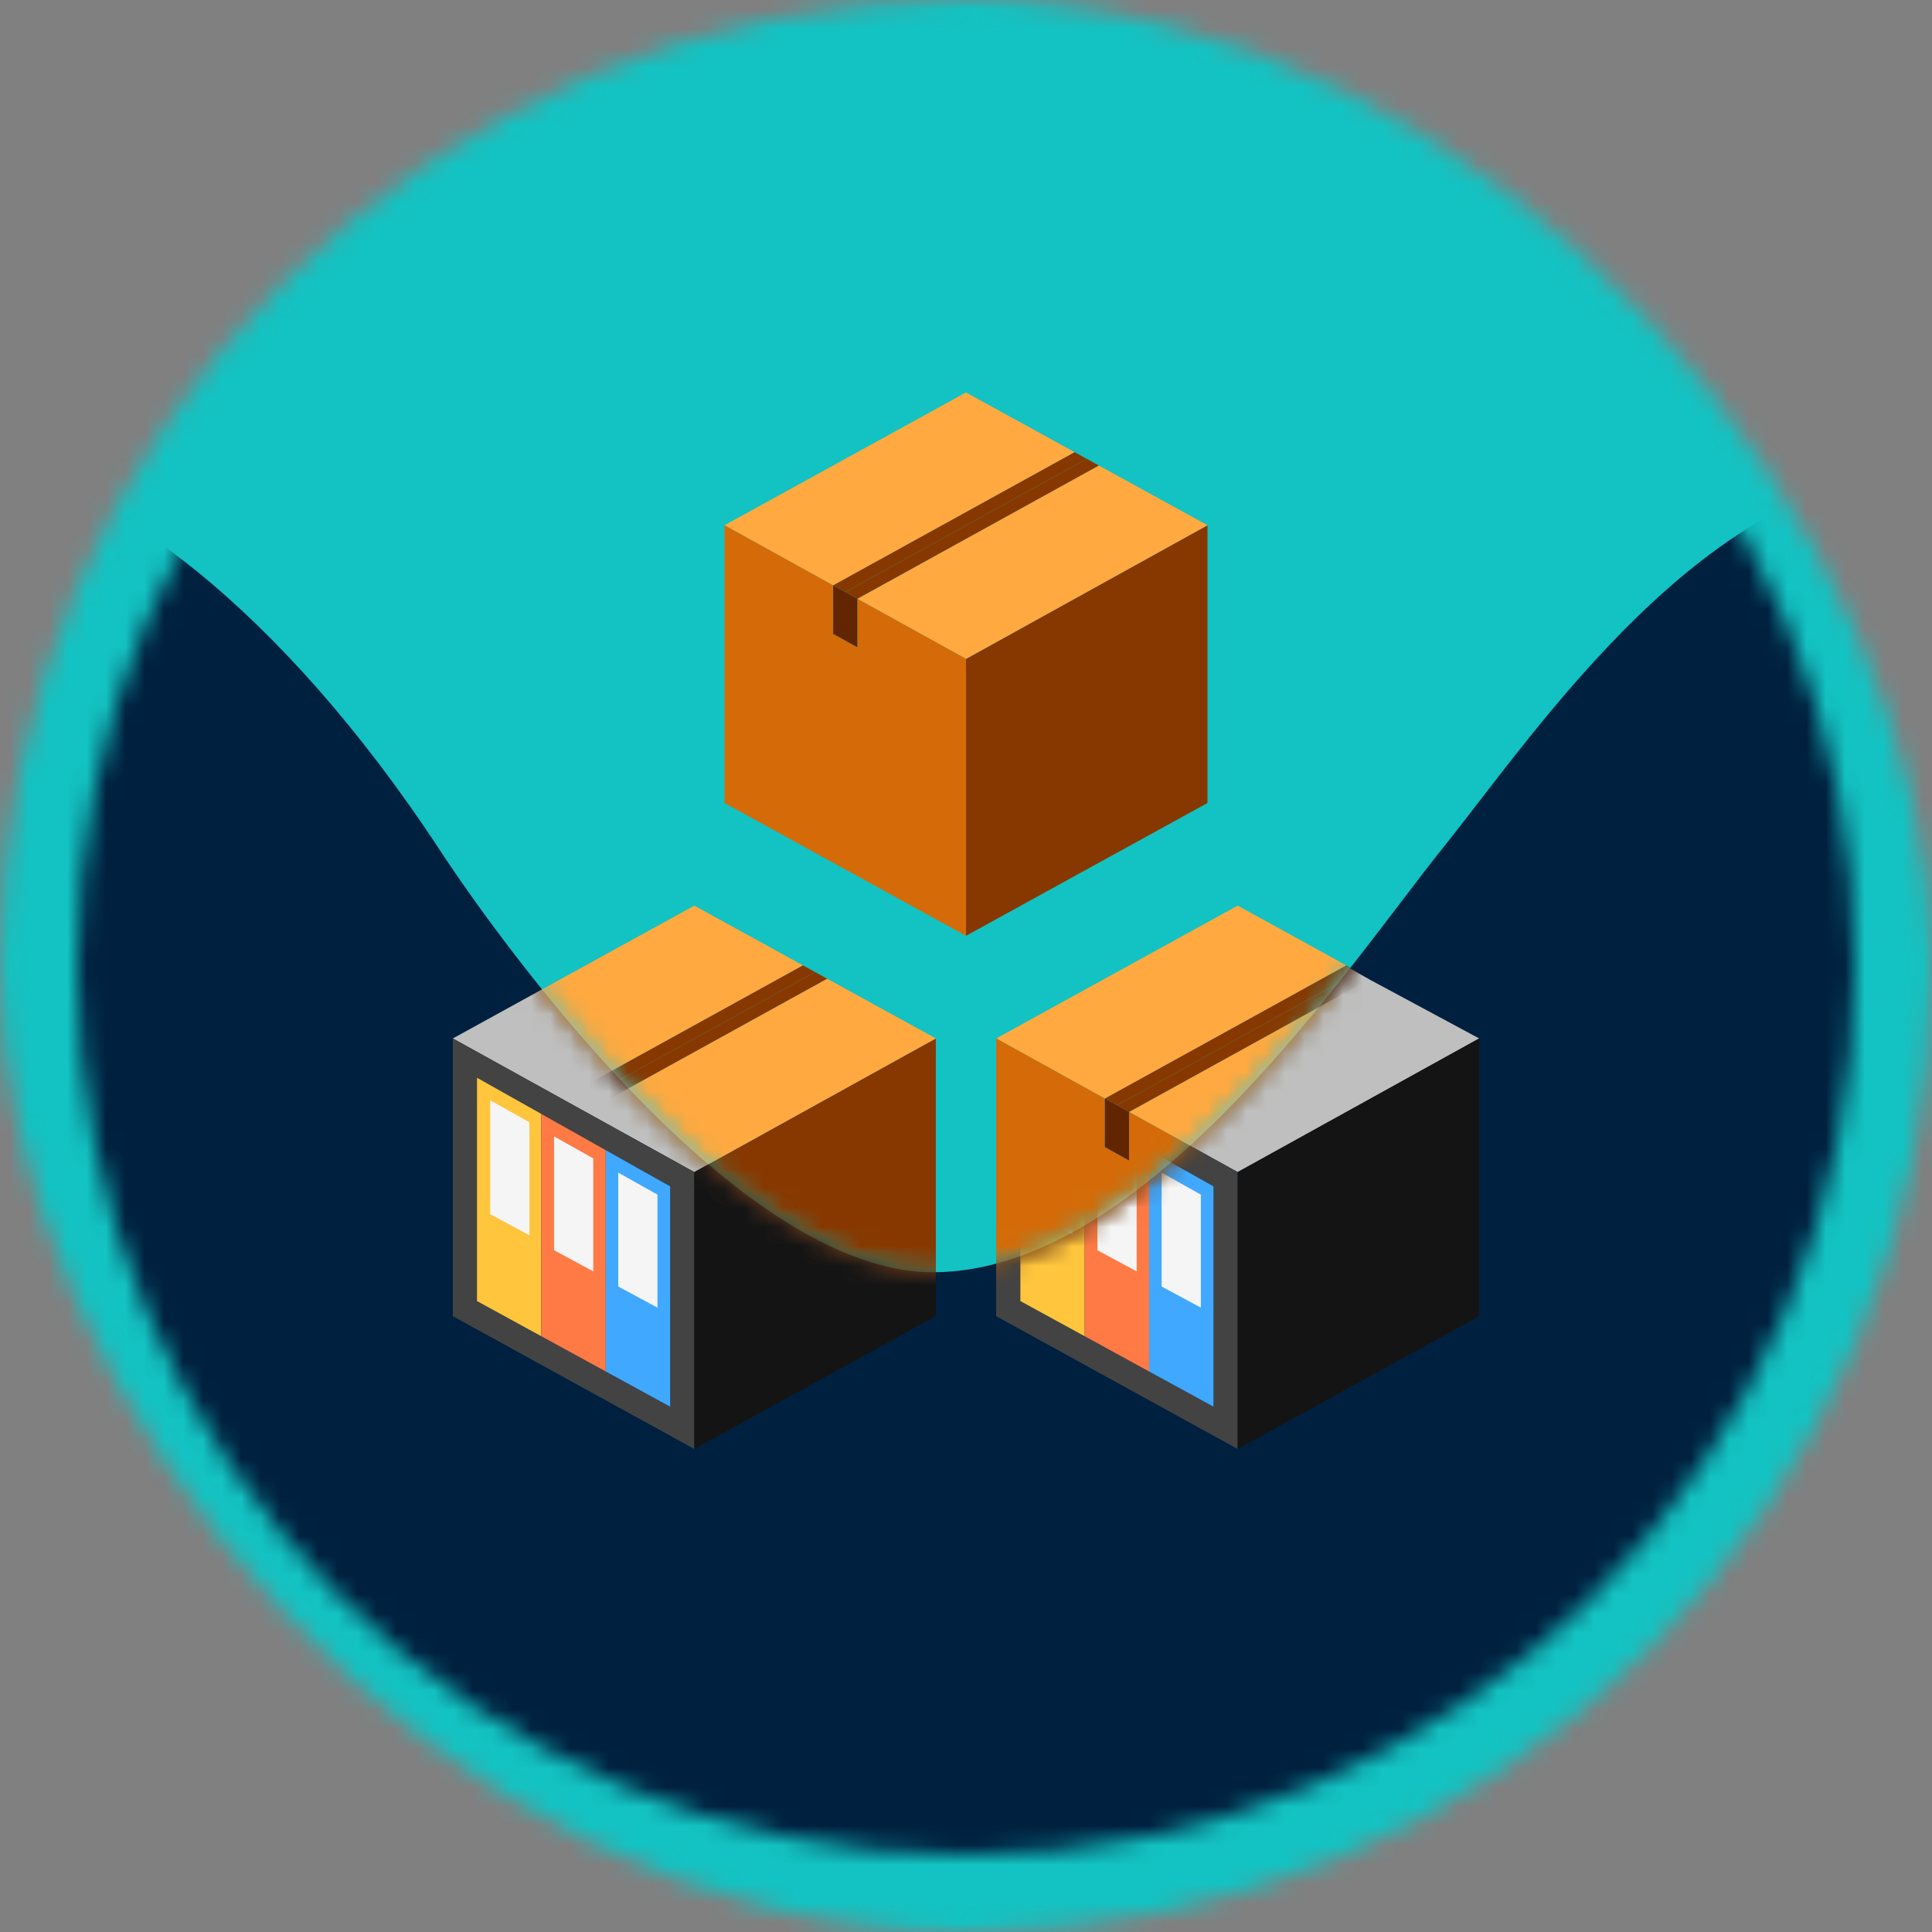 <svg width="100" height="100" viewBox="0 0 100 100" fill="none" xmlns="http://www.w3.org/2000/svg">
<rect x="0" y="0" width="100" height="100" fill="#808080" stroke="none"/>
<mask id="mask0_547_35672" style="mask-type:alpha" maskUnits="userSpaceOnUse" x="0" y="0" width="100" height="100">
<rect width="100" height="100" rx="50" fill="#13C2C2"/>
</mask>
<g mask="url(#mask0_547_35672)">
<rect width="100" height="100" fill="#13C2C2"/>
<mask id="mask1_547_35672" style="mask-type:alpha" maskUnits="userSpaceOnUse" x="4" y="4" width="92" height="92">
<circle cx="50" cy="50" r="46" fill="#D9D9D9"/>
</mask>
<g mask="url(#mask1_547_35672)">
<path d="M3.05176e-05 24.375L0.405 100H100.249L99.844 24.375C88.438 24.375 79.531 37.853 74.688 43.883C69.844 49.913 59.375 65.852 48.281 65.852C37.188 65.852 23.681 45.398 22.812 44.072C14.375 31.193 5.313 24.943 3.05176e-05 24.375Z" fill="#00203F"/>
</g>
<mask id="mask2_547_35672" style="mask-type:alpha" maskUnits="userSpaceOnUse" x="0" y="24" width="101" height="76">
<path d="M3.05176e-05 24.375L0.405 100H100.249L99.844 24.375C88.438 24.375 79.531 37.853 74.688 43.883C69.844 49.913 59.375 65.852 48.281 65.852C37.188 65.852 23.681 45.398 22.812 44.072C14.375 31.193 5.313 24.943 3.05176e-05 24.375Z" fill="#00203F"/>
</mask>
<g mask="url(#mask2_547_35672)">
<path d="M51.562 53.75L64.062 46.875L70.931 50.722L76.562 53.75L64.062 60.667L51.562 53.75Z" fill="#BFBFBF"/>
<path fill-rule="evenodd" clip-rule="evenodd" d="M64.062 60.667L51.562 53.75V68.125L64.062 75V60.667ZM52.812 67.344L56.146 69.167L59.479 70.99L62.812 72.812V61.406L59.479 59.531L56.146 57.656L52.812 55.781V67.344Z" fill="#434343"/>
<path d="M76.562 53.75V68.125L64.062 75V60.667L76.562 53.75Z" fill="#141414"/>
<path d="M52.812 67.344V55.781L56.146 57.656V69.167L52.812 67.344Z" fill="#FFC53D"/>
<path d="M59.479 59.531V70.99L56.146 69.167V57.656L59.479 59.531Z" fill="#FF7A45"/>
<path d="M62.812 61.406V72.812L59.479 70.99V59.531L62.812 61.406Z" fill="#40A9FF"/>
<path d="M53.496 56.95L55.528 58.09V63.938L53.496 62.844V56.95Z" fill="#F5F5F5"/>
<path d="M56.802 58.819L58.833 59.959V65.806L56.802 64.712V58.819Z" fill="#F5F5F5"/>
<path d="M60.125 60.695L62.156 61.835V67.683L60.125 66.589V60.695Z" fill="#F5F5F5"/>
<path d="M23.438 53.75L35.938 46.875L42.806 50.722L48.438 53.75L35.938 60.667L23.438 53.75Z" fill="#BFBFBF"/>
<path fill-rule="evenodd" clip-rule="evenodd" d="M35.938 60.667L23.438 53.75V68.125L35.938 75V60.667ZM24.688 67.344L28.021 69.167L31.354 70.99L34.688 72.812V61.406L31.354 59.531L28.021 57.656L24.688 55.781V67.344Z" fill="#434343"/>
<path d="M48.438 53.75V68.125L35.938 75V60.667L48.438 53.75Z" fill="#141414"/>
<path d="M24.688 67.344V55.781L28.021 57.656V69.167L24.688 67.344Z" fill="#FFC53D"/>
<path d="M31.354 59.531V70.99L28.021 69.167V57.656L31.354 59.531Z" fill="#FF7A45"/>
<path d="M34.688 61.406V72.812L31.354 70.99V59.531L34.688 61.406Z" fill="#40A9FF"/>
<path d="M25.371 56.95L27.403 58.09V63.938L25.371 62.844V56.95Z" fill="#F5F5F5"/>
<path d="M28.677 58.819L30.708 59.959V65.806L28.677 64.712V58.819Z" fill="#F5F5F5"/>
<path d="M32 60.695L34.031 61.835V67.683L32 66.589V60.695Z" fill="#F5F5F5"/>
<path d="M37.5 27.187L50 20.312L56.869 24.159L62.5 27.187L50 34.105L37.5 27.187Z" fill="#BFBFBF"/>
<path fill-rule="evenodd" clip-rule="evenodd" d="M50 34.105L37.5 27.187V41.562L50 48.437V34.105ZM38.75 40.781L42.083 42.604L45.417 44.427L48.75 46.25V34.844L45.417 32.969L42.083 31.094L38.75 29.219V40.781Z" fill="#434343"/>
<path d="M62.5 27.187V41.562L50 48.437V34.105L62.5 27.187Z" fill="#141414"/>
<path d="M38.75 40.781V29.219L42.083 31.094V42.604L38.75 40.781Z" fill="#FFC53D"/>
<path d="M45.417 32.969V44.427L42.083 42.604V31.094L45.417 32.969Z" fill="#FF7A45"/>
<path d="M48.75 34.844V46.25L45.417 44.427V32.969L48.75 34.844Z" fill="#40A9FF"/>
<path d="M39.434 30.388L41.465 31.528V37.375L39.434 36.282V30.388Z" fill="#F5F5F5"/>
<path d="M42.739 32.256L44.77 33.396V39.244L42.739 38.15V32.256Z" fill="#F5F5F5"/>
<path d="M46.062 34.133L48.093 35.273V41.12L46.062 40.026V34.133Z" fill="#F5F5F5"/>
</g>
<mask id="mask3_547_35672" style="mask-type:alpha" maskUnits="userSpaceOnUse" x="0" y="-1" width="101" height="101">
<path fill-rule="evenodd" clip-rule="evenodd" d="M0.002 24.7C0.001 24.799 0 24.9 0 25V75C0 76.302 0.1 77.582 0.292 78.831L0.405 100H100.249L100 53.536V25C100 11.193 88.807 -0 75 -0H25C11.402 -0 0.339 10.857 0.008 24.376C0.005 24.375 0.003 24.375 2.47955e-05 24.375L0.002 24.7ZM0.002 24.7L0.292 78.831C2.135 90.82 12.496 100 25 100H75C88.807 100 100 88.807 100 75V53.536L99.844 24.375C89.753 24.375 81.619 34.923 76.523 41.531C75.859 42.393 75.246 43.187 74.688 43.883C74.054 44.672 73.323 45.631 72.508 46.701C67.093 53.812 57.923 65.852 48.281 65.852C37.188 65.852 23.681 45.398 22.812 44.072C14.379 31.199 5.321 24.949 0.008 24.376C0.005 24.483 0.003 24.591 0.002 24.7Z" fill="#13C2C2"/>
</mask>
<g mask="url(#mask3_547_35672)">
<path d="M76.562 53.75V68.125L64.062 75V60.667L76.562 53.75Z" fill="#873800"/>
<path d="M64.062 46.875L51.562 53.75L57.188 56.863L69.688 49.969L64.062 46.875Z" fill="#FFA940"/>
<path d="M64.062 60.667L76.562 53.75L70.938 50.656L58.438 57.554L64.062 60.667Z" fill="#FFA940"/>
<path d="M57.812 57.209L70.312 50.312L69.688 49.969L57.188 56.863L57.812 57.209Z" fill="#873800"/>
<path d="M70.312 50.312L57.812 57.209L58.438 57.554L70.938 50.656L70.312 50.312Z" fill="#873800"/>
<path fill-rule="evenodd" clip-rule="evenodd" d="M58.438 57.554L64.062 60.667V75L51.562 68.125V53.75L57.188 56.863V59.371L58.438 60.064V57.554Z" fill="#D46B08"/>
<path d="M58.438 57.554L57.812 57.209L57.188 56.863V59.371L58.438 60.064V57.554Z" fill="#612500"/>
<path d="M48.438 53.75V68.125L35.938 75V60.667L48.438 53.75Z" fill="#873800"/>
<path d="M35.938 46.875L23.438 53.75L29.062 56.863L41.562 49.969L35.938 46.875Z" fill="#FFA940"/>
<path d="M35.938 60.667L48.438 53.75L42.812 50.656L30.312 57.554L35.938 60.667Z" fill="#FFA940"/>
<path d="M29.688 57.209L42.188 50.312L41.562 49.969L29.062 56.863L29.688 57.209Z" fill="#873800"/>
<path d="M42.188 50.312L29.688 57.209L30.312 57.554L42.812 50.656L42.188 50.312Z" fill="#873800"/>
<path fill-rule="evenodd" clip-rule="evenodd" d="M30.312 57.554L35.938 60.667V75L23.438 68.125V53.75L29.062 56.863V59.371L30.312 60.064V57.554Z" fill="#D46B08"/>
<path d="M30.312 57.554L29.688 57.209L29.062 56.863V59.371L30.312 60.064V57.554Z" fill="#612500"/>
<path d="M62.5 27.187V41.562L50 48.437V34.105L62.5 27.187Z" fill="#873800"/>
<path d="M50 20.312L37.5 27.187L43.125 30.3L55.625 23.406L50 20.312Z" fill="#FFA940"/>
<path d="M50 34.105L62.5 27.187L56.875 24.094L44.375 30.992L50 34.105Z" fill="#FFA940"/>
<path d="M43.75 30.646L56.25 23.75L55.625 23.406L43.125 30.3L43.75 30.646Z" fill="#873800"/>
<path d="M56.25 23.75L43.75 30.646L44.375 30.992L56.875 24.094L56.25 23.75Z" fill="#873800"/>
<path fill-rule="evenodd" clip-rule="evenodd" d="M44.375 30.992L50 34.105V48.437L37.5 41.562V27.187L43.125 30.3V32.808L44.375 33.502V30.992Z" fill="#D46B08"/>
<path d="M44.375 30.992L43.75 30.646L43.125 30.3V32.808L44.375 33.502V30.992Z" fill="#612500"/>
</g>
</g>
</svg>
